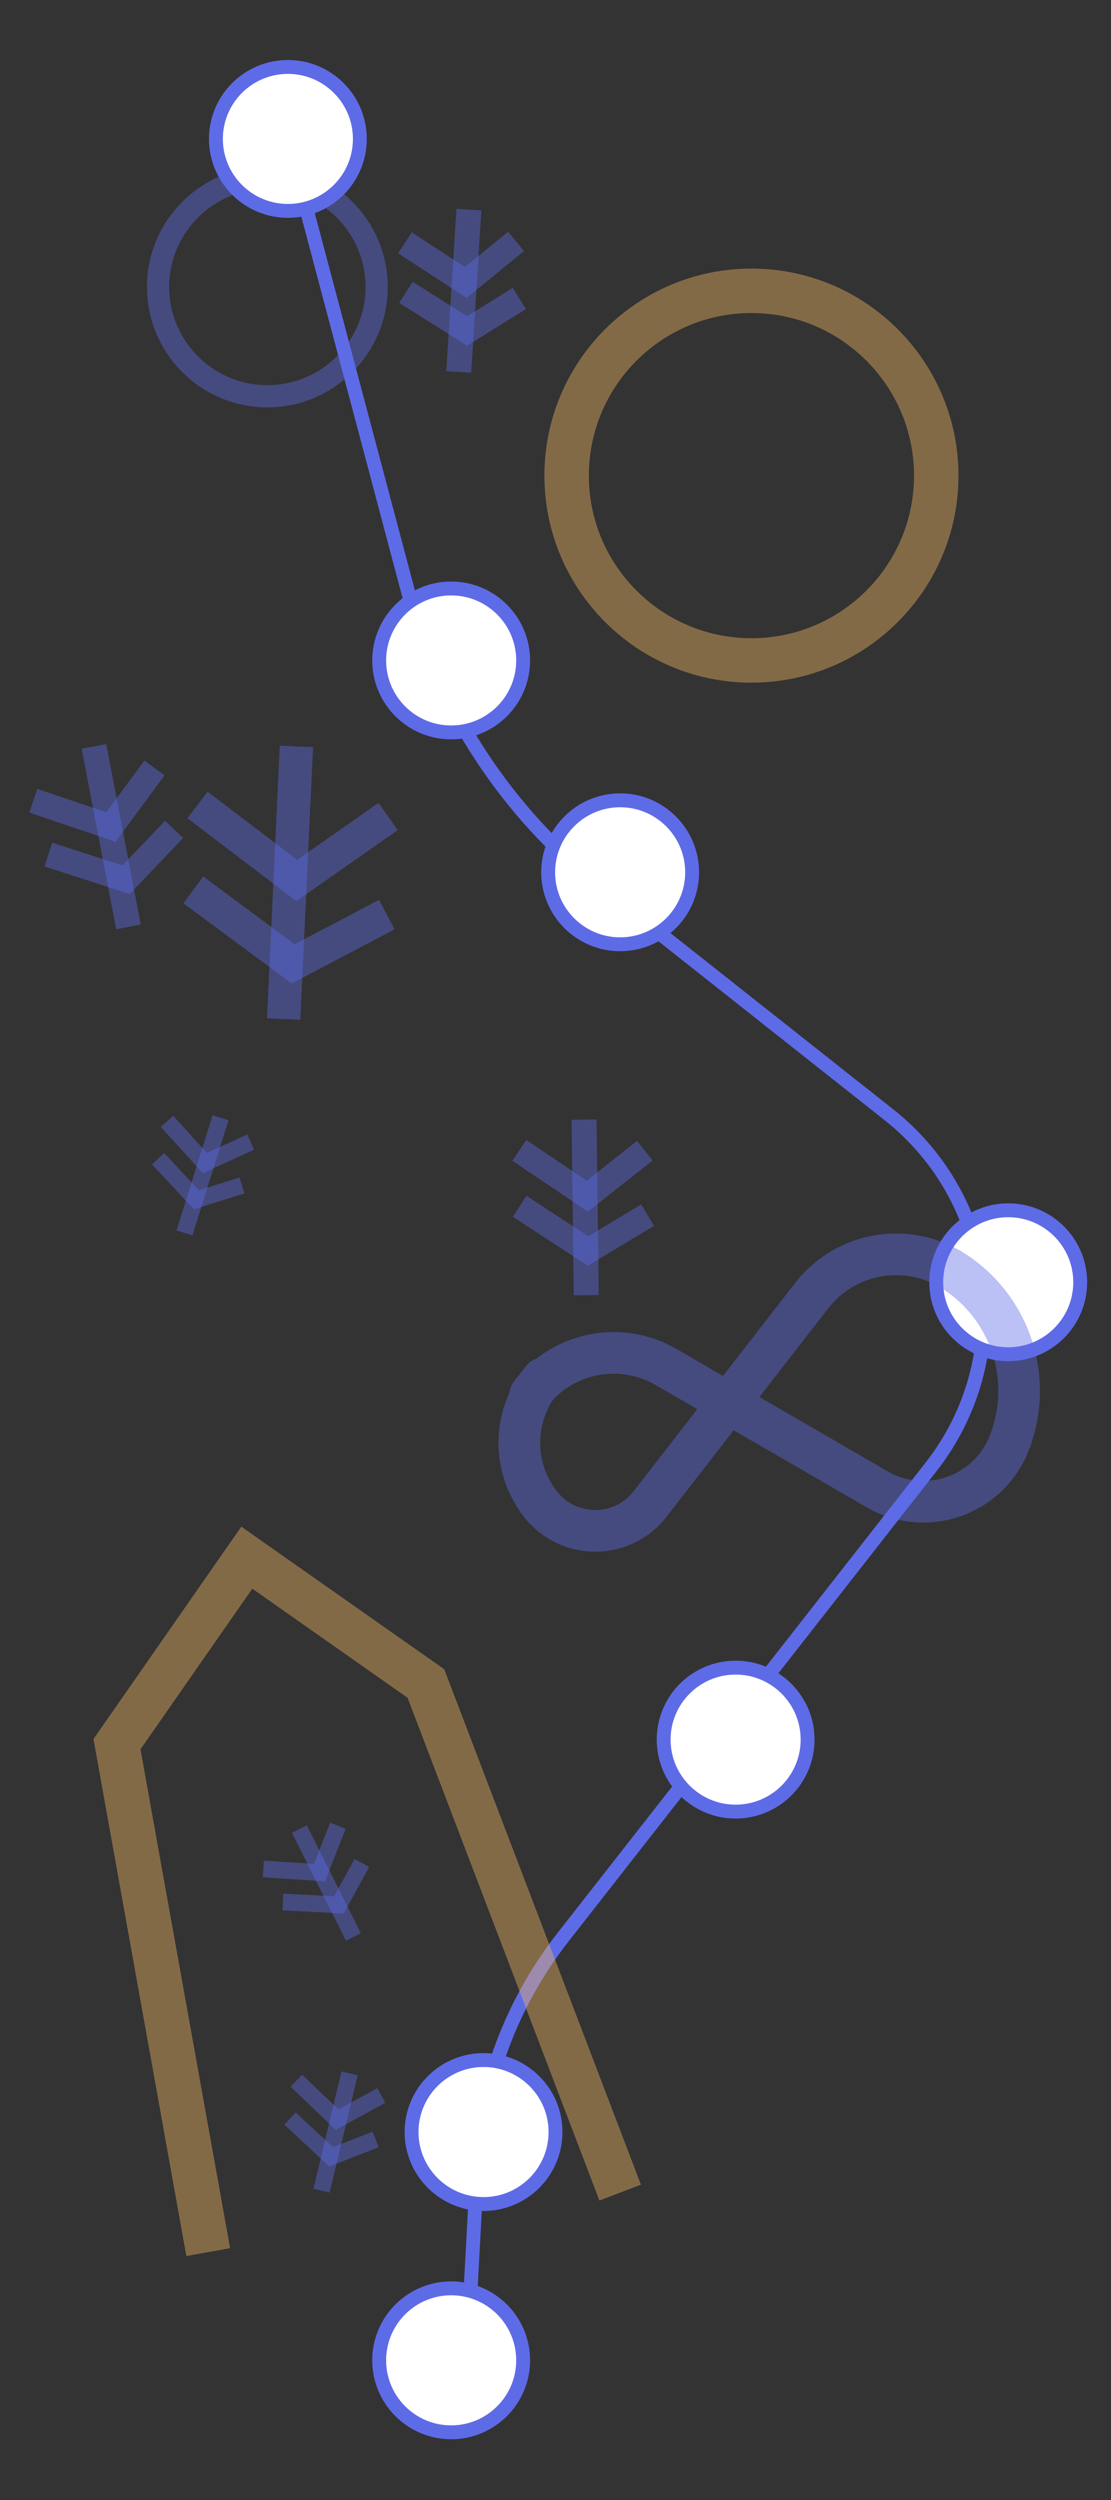 <?xml version="1.0" encoding="UTF-8" standalone="no"?>
<!DOCTYPE svg PUBLIC "-//W3C//DTD SVG 1.1//EN" "http://www.w3.org/Graphics/SVG/1.1/DTD/svg11.dtd">
<svg version="1.1" xmlns="http://www.w3.org/2000/svg" xmlns:xlink="http://www.w3.org/1999/xlink" preserveAspectRatio="xMidYMid meet" viewBox="0 0 400 900" width="400" height="900"><rect x="0" y="0" width="400" height="900" fill="#333333" stroke="none"/><defs><path d="M168.19 847.3C170.13 811.24 171.34 788.71 171.83 779.7C173.44 749.74 184.23 721 202.72 697.38C240.31 649.34 302.99 569.25 335.17 528.14C365.88 488.9 359.11 432.22 320.03 401.3C288.86 376.65 251.14 346.81 216.26 319.22C182.45 292.47 158.2 255.51 147.14 213.84C141.34 192 126.84 137.39 103.65 50.01" id="a23xEvtED8"></path><path d="M135.61 103.31C135.61 125.02 117.97 142.66 96.26 142.66C74.54 142.66 56.91 125.02 56.91 103.31C56.91 81.59 74.54 63.96 96.26 63.96C117.97 63.96 135.61 81.59 135.61 103.31Z" id="a8EqjlrDg"></path><path d="M200 767.53C200 781.84 188.39 793.45 174.09 793.45C159.79 793.45 148.18 781.84 148.18 767.53C148.18 753.23 159.79 741.62 174.09 741.62C188.39 741.62 200 753.23 200 767.53Z" id="egUcFI5h8"></path><path d="M249.19 314.03C249.19 328.33 237.58 339.94 223.28 339.94C208.98 339.94 197.36 328.33 197.36 314.03C197.36 299.73 208.98 288.11 223.28 288.11C237.58 288.11 249.19 299.73 249.19 314.03Z" id="bD0SnI3A9"></path><path d="M290.76 626.26C290.76 640.57 279.15 652.18 264.85 652.18C250.55 652.18 238.94 640.57 238.94 626.26C238.94 611.96 250.55 600.35 264.85 600.35C279.15 600.35 290.76 611.96 290.76 626.26Z" id="m9RFYnYRxO"></path><path d="M388.91 461.61C388.91 475.91 377.3 487.52 363 487.52C348.69 487.52 337.08 475.91 337.08 461.61C337.08 447.31 348.69 435.7 363 435.7C377.3 435.7 388.91 447.31 388.91 461.61Z" id="beEtFK3HT"></path><path d="M188.35 849.71C188.35 864.01 176.74 875.63 162.43 875.63C148.13 875.63 136.52 864.01 136.52 849.71C136.52 835.41 148.13 823.8 162.43 823.8C176.74 823.8 188.35 835.41 188.35 849.71Z" id="f1bfMEwZXy"></path><path d="M188.35 237.76C188.35 252.06 176.74 263.67 162.43 263.67C148.13 263.67 136.52 252.06 136.52 237.76C136.52 223.46 148.13 211.85 162.43 211.85C176.74 211.85 188.35 223.46 188.35 237.76Z" id="a30OSXz4lv"></path><path d="M129.56 50.01C129.56 64.31 117.95 75.92 103.65 75.92C89.35 75.92 77.74 64.31 77.74 50.01C77.74 35.71 89.35 24.1 103.65 24.1C117.95 24.1 129.56 35.71 129.56 50.01Z" id="c2TgoK1YEY"></path><path d="M363.17 519.95C372.42 497.15 364.14 471 343.46 457.68C337.53 453.86 350.59 462.27 343.46 457.68C326.69 446.88 304.46 450.69 292.23 466.44C276.69 486.48 250.01 520.86 234.06 541.43C224.12 554.25 204.78 554.35 194.71 541.63C191.19 537.18 198.67 546.63 194.71 541.63C184.39 528.6 184.4 510.18 194.74 497.16C198.12 492.89 188.6 504.89 191.47 501.27C203.07 486.66 223.64 482.76 239.79 492.11C261.59 504.75 295 524.1 315.83 536.17C333.26 546.26 355.59 538.61 363.17 519.95C366.36 512.09 360.3 527.02 363.17 519.95Z" id="bgbHdGYdq"></path><path d="M337.08 171.22C337.08 207.95 307.27 237.76 270.55 237.76C233.82 237.76 204.01 207.95 204.01 171.22C204.01 134.5 233.82 104.69 270.55 104.69C307.27 104.69 337.08 134.5 337.08 171.22Z" id="b87oOAxJP"></path><path d="M33.83 268.71L46.25 333.68" id="bKwiGRZ52"></path><path d="M55.61 276.47L39.95 297.73L11.99 288.26" id="balBXDIfP"></path><path d="M62.67 298.59L45.39 316.7L17.4 307.65" id="h1gPKCL6Zx"></path><path d="M106.73 268.71L102.13 366.85" id="b3Dmkk03S3"></path><path d="M139.74 293.93L106.84 316.99L71.12 289.78" id="a1KxShMY6M"></path><path d="M139.26 329.26L105.56 346.99L69.59 320.36" id="c53rJQHkq"></path><path d="M210.28 403.06L211.08 466.27" id="b5bbt6cy0P"></path><path d="M232.16 414.24L211.45 430.62L186.98 414.13" id="bqqks8dWN"></path><path d="M233.15 437.44L211.71 450.36L187.09 434.26" id="bed95UFGm"></path><path d="M107.79 658.48L127.24 697.31" id="c1b6LzrSkp"></path><path d="M121.66 657.25L115.04 674.14L94.81 672.83" id="bM9XWbttU"></path><path d="M130.28 670.67L122.03 685.76L101.85 684.73" id="bhrWN0diA"></path><path d="M223.28 789.33L153.34 606.06L88.86 560.76L42.12 627.9L74.97 810.76" id="gIuV7QRNZ"></path><path d="M168.82 75.46L165.17 133.91" id="aeeq2ZtFY"></path><path d="M185.79 86.91L167.68 101.69L145.79 87.42" id="a3Qp4FRyYd"></path><path d="M186.98 107.44L168.17 119.16L146.16 105.24" id="aFhCcX1Qg"></path><path d="M79.41 402.39L66.42 443.83" id="amlKwIq7l"></path><path d="M90.25 411.14L73.75 418.69L60.11 403.69" id="bEKrxsowC"></path><path d="M87.12 426.78L70.7 431.9L56.91 417.14" id="a2wd98eWIU"></path><path d="M125.87 746.41L115.77 788.65" id="a1aU7DhH9t"></path><path d="M137.28 754.39L121.34 763.06L106.7 749.04" id="l71Gxkq4je"></path><path d="M135.23 770.22L119.21 776.46L104.43 762.68" id="cgnkk5Lh6"></path></defs><g><g><g><g><use xlink:href="#a23xEvtED8" opacity="1" fill-opacity="0" stroke="#5e6be7" stroke-width="5" stroke-opacity="1"></use></g></g><g><use xlink:href="#a8EqjlrDg" opacity="1" fill="#ffffff" fill-opacity="0"></use><g><use xlink:href="#a8EqjlrDg" opacity="1" fill-opacity="0" stroke="#5e6be7" stroke-width="8" stroke-opacity="0.42"></use></g></g><g><use xlink:href="#egUcFI5h8" opacity="1" fill="#ffffff" fill-opacity="1"></use><g><use xlink:href="#egUcFI5h8" opacity="1" fill-opacity="0" stroke="#5e6be7" stroke-width="5" stroke-opacity="1"></use></g></g><g><use xlink:href="#bD0SnI3A9" opacity="1" fill="#ffffff" fill-opacity="1"></use><g><use xlink:href="#bD0SnI3A9" opacity="1" fill-opacity="0" stroke="#5e6be7" stroke-width="5" stroke-opacity="1"></use></g></g><g><use xlink:href="#m9RFYnYRxO" opacity="1" fill="#ffffff" fill-opacity="1"></use><g><use xlink:href="#m9RFYnYRxO" opacity="1" fill-opacity="0" stroke="#5e6be7" stroke-width="5" stroke-opacity="1"></use></g></g><g><use xlink:href="#beEtFK3HT" opacity="1" fill="#ffffff" fill-opacity="1"></use><g><use xlink:href="#beEtFK3HT" opacity="1" fill-opacity="0" stroke="#5e6be7" stroke-width="5" stroke-opacity="1"></use></g></g><g><use xlink:href="#f1bfMEwZXy" opacity="1" fill="#ffffff" fill-opacity="1"></use><g><use xlink:href="#f1bfMEwZXy" opacity="1" fill-opacity="0" stroke="#5e6be7" stroke-width="5" stroke-opacity="1"></use></g></g><g><use xlink:href="#a30OSXz4lv" opacity="1" fill="#ffffff" fill-opacity="1"></use><g><use xlink:href="#a30OSXz4lv" opacity="1" fill-opacity="0" stroke="#5e6be7" stroke-width="5" stroke-opacity="1"></use></g></g><g><use xlink:href="#c2TgoK1YEY" opacity="1" fill="#ffffff" fill-opacity="1"></use><g><use xlink:href="#c2TgoK1YEY" opacity="1" fill-opacity="0" stroke="#5e6be7" stroke-width="5" stroke-opacity="1"></use></g></g><g><g><use xlink:href="#bgbHdGYdq" opacity="1" fill-opacity="0" stroke="#5e6be7" stroke-width="15" stroke-opacity="0.42"></use></g></g><g><use xlink:href="#b87oOAxJP" opacity="1" fill="#ffffff" fill-opacity="0"></use><g><use xlink:href="#b87oOAxJP" opacity="1" fill-opacity="0" stroke="#f1b562" stroke-width="16" stroke-opacity="0.42"></use></g></g><g><g><use xlink:href="#bKwiGRZ52" opacity="1" fill-opacity="0" stroke="#5e6be7" stroke-width="9" stroke-opacity="0.42"></use></g></g><g><g><use xlink:href="#balBXDIfP" opacity="1" fill-opacity="0" stroke="#5e6be7" stroke-width="9" stroke-opacity="0.42"></use></g></g><g><g><use xlink:href="#h1gPKCL6Zx" opacity="1" fill-opacity="0" stroke="#5e6be7" stroke-width="9" stroke-opacity="0.42"></use></g></g><g><g><use xlink:href="#b3Dmkk03S3" opacity="1" fill-opacity="0" stroke="#5e6be7" stroke-width="12" stroke-opacity="0.42"></use></g></g><g><g><use xlink:href="#a1KxShMY6M" opacity="1" fill-opacity="0" stroke="#5e6be7" stroke-width="12" stroke-opacity="0.42"></use></g></g><g><g><use xlink:href="#c53rJQHkq" opacity="1" fill-opacity="0" stroke="#5e6be7" stroke-width="12" stroke-opacity="0.42"></use></g></g><g><g><use xlink:href="#b5bbt6cy0P" opacity="1" fill-opacity="0" stroke="#5e6be7" stroke-width="9" stroke-opacity="0.42"></use></g></g><g><g><use xlink:href="#bqqks8dWN" opacity="1" fill-opacity="0" stroke="#5e6be7" stroke-width="9" stroke-opacity="0.42"></use></g></g><g><g><use xlink:href="#bed95UFGm" opacity="1" fill-opacity="0" stroke="#5e6be7" stroke-width="9" stroke-opacity="0.42"></use></g></g><g><g><use xlink:href="#c1b6LzrSkp" opacity="1" fill-opacity="0" stroke="#5e6be7" stroke-width="6" stroke-opacity="0.42"></use></g></g><g><g><use xlink:href="#bM9XWbttU" opacity="1" fill-opacity="0" stroke="#5e6be7" stroke-width="6" stroke-opacity="0.42"></use></g></g><g><g><use xlink:href="#bhrWN0diA" opacity="1" fill-opacity="0" stroke="#5e6be7" stroke-width="6" stroke-opacity="0.42"></use></g></g><g><g><use xlink:href="#gIuV7QRNZ" opacity="1" fill-opacity="0" stroke="#f1b562" stroke-width="16" stroke-opacity="0.42"></use></g></g><g><g><use xlink:href="#aeeq2ZtFY" opacity="1" fill-opacity="0" stroke="#5e6be7" stroke-width="9" stroke-opacity="0.42"></use></g></g><g><g><use xlink:href="#a3Qp4FRyYd" opacity="1" fill-opacity="0" stroke="#5e6be7" stroke-width="9" stroke-opacity="0.42"></use></g></g><g><g><use xlink:href="#aFhCcX1Qg" opacity="1" fill-opacity="0" stroke="#5e6be7" stroke-width="9" stroke-opacity="0.42"></use></g></g><g><g><use xlink:href="#amlKwIq7l" opacity="1" fill-opacity="0" stroke="#5d6be7" stroke-width="6" stroke-opacity="0.42"></use></g></g><g><g><use xlink:href="#bEKrxsowC" opacity="1" fill-opacity="0" stroke="#5d6be7" stroke-width="6" stroke-opacity="0.42"></use></g></g><g><g><use xlink:href="#a2wd98eWIU" opacity="1" fill-opacity="0" stroke="#5d6be7" stroke-width="6" stroke-opacity="0.42"></use></g></g><g><g><use xlink:href="#a1aU7DhH9t" opacity="1" fill-opacity="0" stroke="#5d6be7" stroke-width="6" stroke-opacity="0.42"></use></g></g><g><g><use xlink:href="#l71Gxkq4je" opacity="1" fill-opacity="0" stroke="#5d6be7" stroke-width="6" stroke-opacity="0.42"></use></g></g><g><g><use xlink:href="#cgnkk5Lh6" opacity="1" fill-opacity="0" stroke="#5d6be7" stroke-width="6" stroke-opacity="0.42"></use></g></g></g></g></svg>